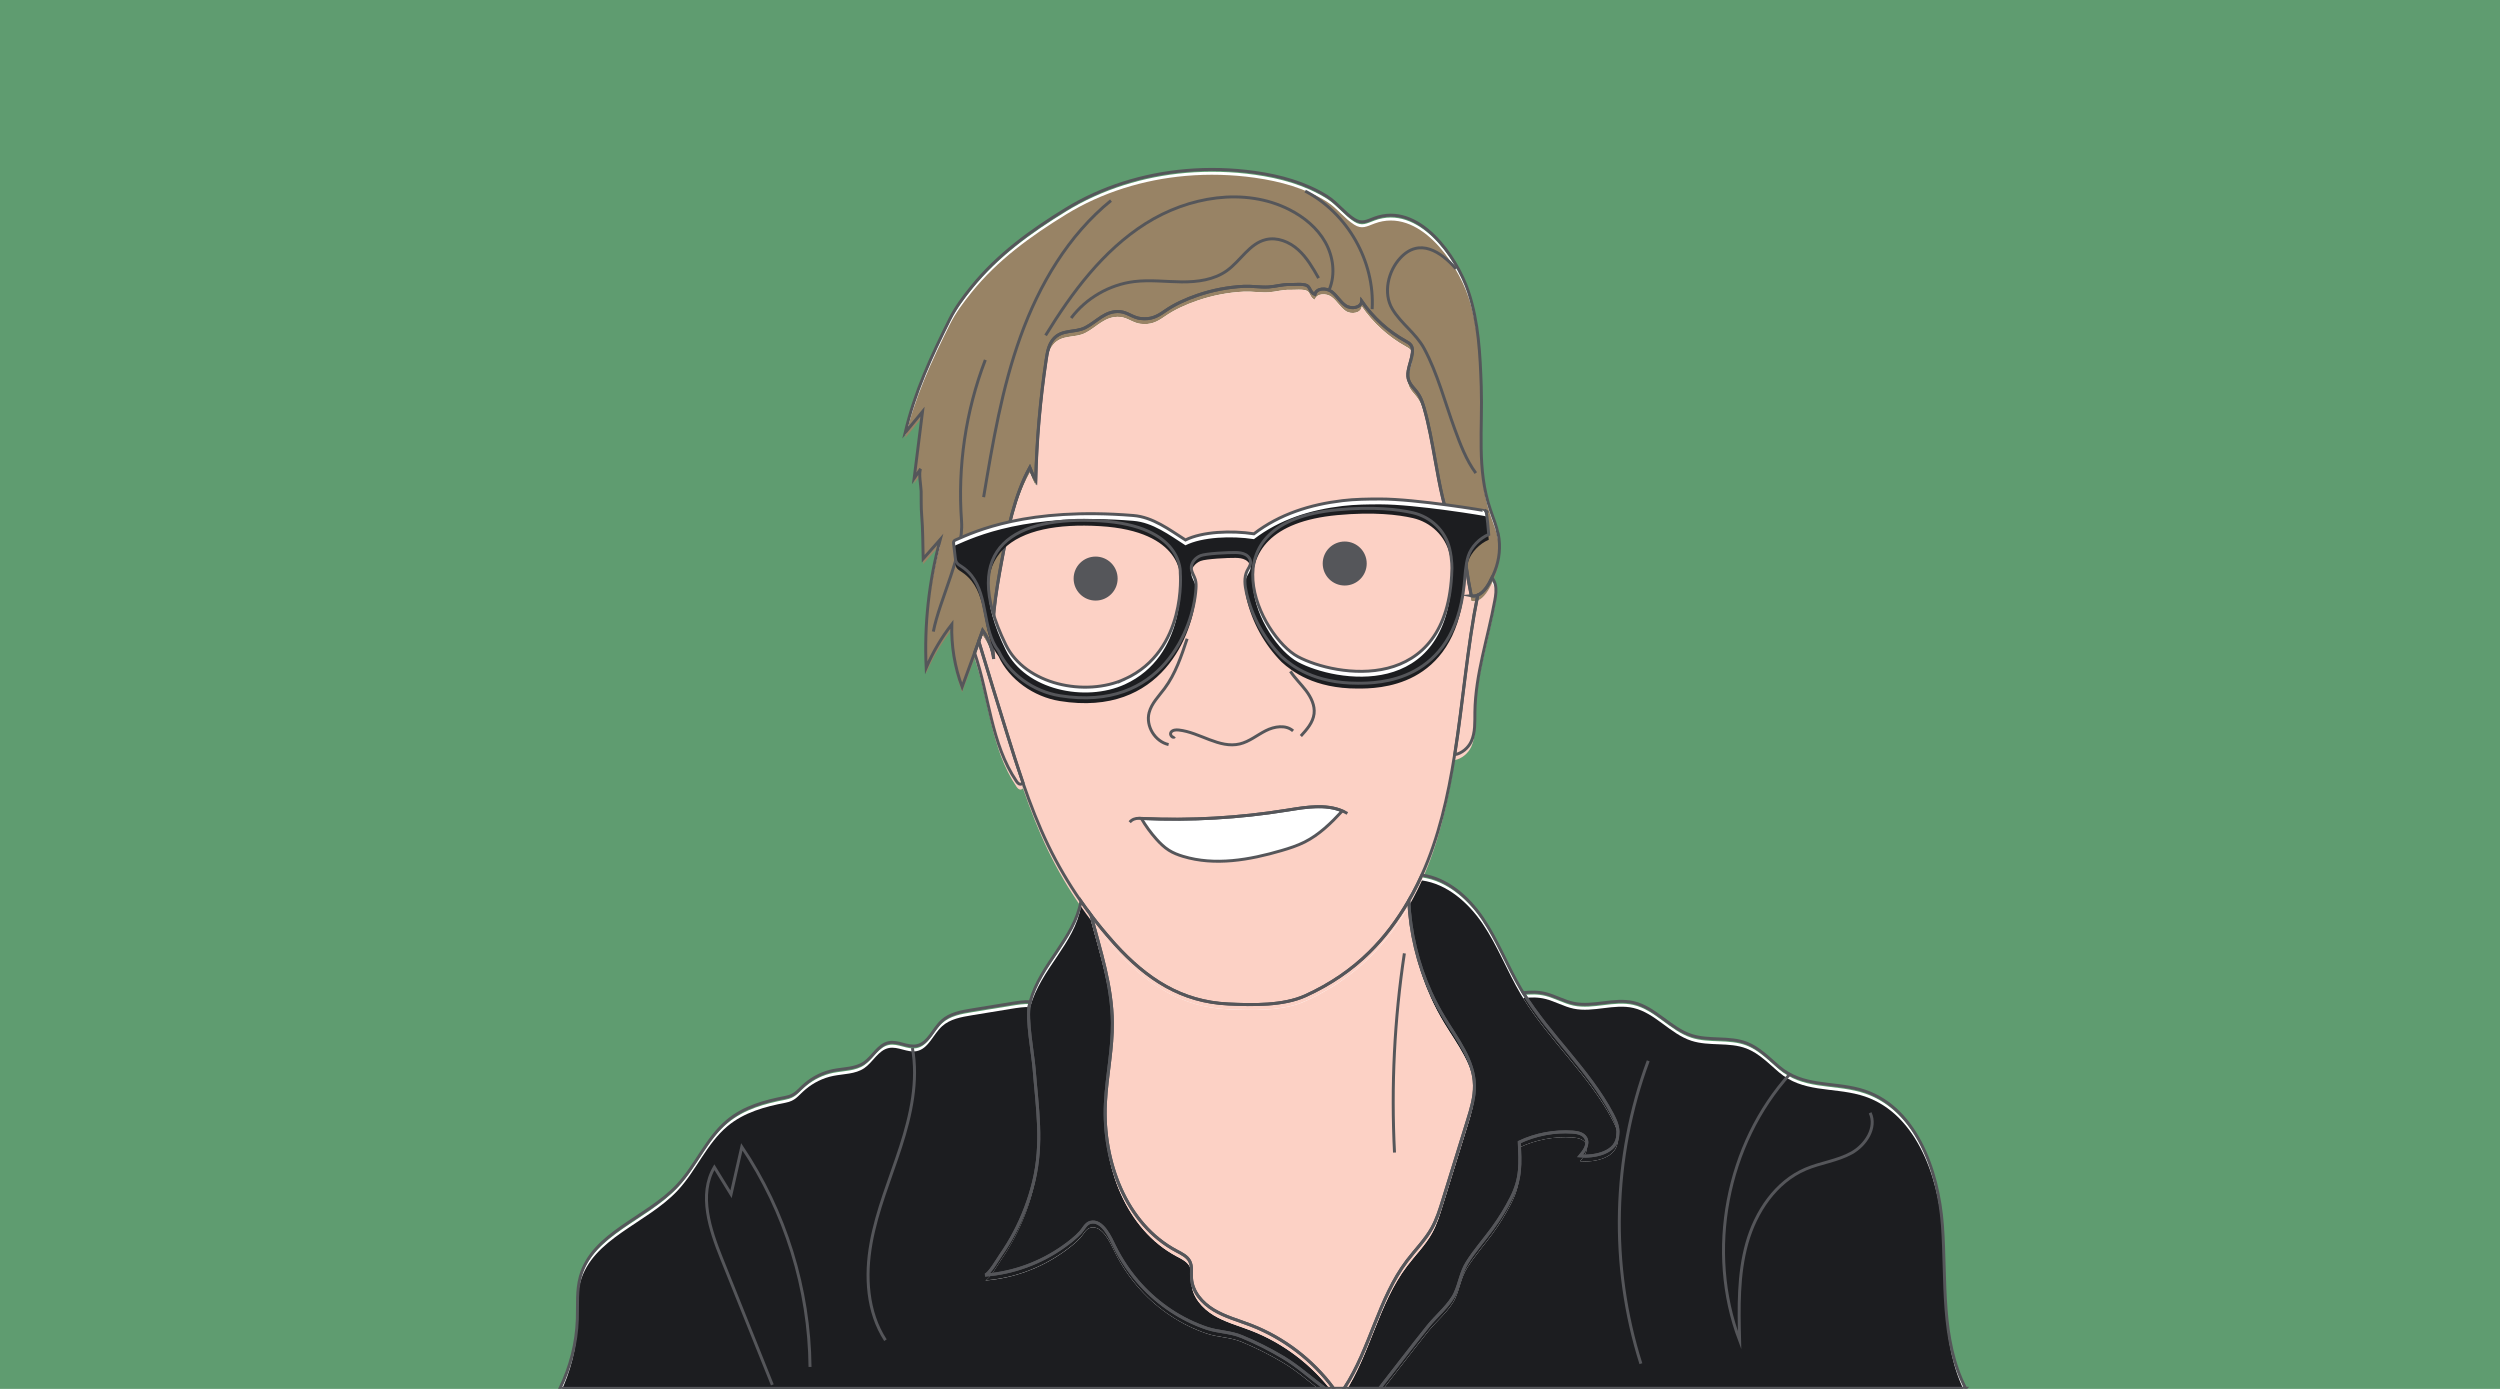 <?xml version="1.0" encoding="UTF-8"?>
<svg id="Layer_1" data-name="Layer 1" xmlns="http://www.w3.org/2000/svg" viewBox="0 0 841.89 467.72">
  <defs>
    <style>
      .cls-1 {
        fill: #55565a;
      }

      .cls-1, .cls-2 {
        stroke: #55565a;
        stroke-miterlimit: 10;
      }

      .cls-3 {
        fill: #988365;
      }

      .cls-4 {
        fill: #fff;
      }

      .cls-5 {
        fill: #1c1d20;
      }

      .cls-6 {
        fill: #5f9c70;
      }

      .cls-7 {
        fill: #fcd1c5;
      }

      .cls-2 {
        fill: none;
      }
    </style>
  </defs>
  <rect class="cls-6" width="841.89" height="468.32"/>
  <g>
    <path class="cls-4" d="M497.67,201.2c-3.5,17.35-4.93,35.83-7.76,53.75,2.33-.42,4.51-2.24,5.52-4.41,1.42-3.06,1.21-6.56,1.25-9.91.17-12.73,4.42-25.05,6.7-37.59.33-1.79.61-3.64.17-5.41-.2-.82-.61-1.62-1.16-2.28-1.07,2.31-2.64,4.95-4.72,5.84Z"/>
    <path class="cls-4" d="M329.62,216.68c-.48,1.31-.95,2.62-1.43,3.94,4.94,14.45,5.53,30.66,14.1,43.28.34.49.79,1.03,1.38,1,.33-.02.61-.21.86-.44-1.93-5.59-3.71-11.24-5.47-16.88-3.2-10.28-6.34-20.58-9.45-30.89Z"/>
    <path class="cls-4" d="M504.51,180.71c-.56-2.81-1.67-5.48-2.6-8.2-4.69-13.73-2.6-27.41-3.09-41.56-.37-10.76-.89-21.68-4.31-31.89-4.01-11.97-16.77-30.32-31.65-24.78-2.63.98-4.21,2.03-6.81.39-3.31-2.09-5.79-5.59-9.21-7.74-7.28-4.56-15.75-6.86-24.19-8.06-7.74-1.1-15.6-1.31-23.38-.63-14.18,1.24-28.18,5.54-40.33,13.01-11.8,7.25-22.91,15.27-31.7,26.14-2.76,3.41-5.42,6.95-7.38,10.88-6.21,12.47-11.82,24.54-15.04,38.24,1.95-2.37,3.9-4.74,5.84-7.1-.94,7.5-1.88,14.99-2.82,22.49l2.22-3.26c-.81,1.19.12,6.08.14,7.59.05,2.69-.05,5.43.18,8.11.41,4.84.36,9.74.5,14.65,1.92-2.17,3.84-4.35,5.75-6.52-3.82,14.05-5.42,28.69-4.74,43.23,2.23-5.23,5.14-10.17,8.63-14.66-.21,7.17.98,14.37,3.48,21.09l4.19-11.51c.48-1.31.95-2.62,1.43-3.94.4-1.11.81-2.22,1.21-3.33l.11-.3c2.01,2.85,3.3,6.21,3.72,9.67-1.25-10.49.73-22.4,2.64-32.7,1.93-10.39,4.38-22.48,9.52-31.8.58,1.48,1.14,2.89,1.99,4.31.33-13.61,1.51-27.19,3.53-40.66.36-2.42.81-4.97,2.39-6.84,2.92-3.45,7.17-2.08,10.72-3.86,3.96-1.99,6.76-5.87,11.8-5.42,2.39.21,4.37,2.04,6.84,2.31,3.51.39,5.5-.6,8.15-2.45,3.35-2.34,7.13-4.03,10.99-5.36,5.05-1.74,10.34-2.77,15.68-3.03,2.76-.13,5.58.38,8.31.22,2.38-.14,4.64-.9,7.11-.82,1.39.05,4.68-.34,5.85.36,1.11.66,1.05,2.38,2.64,2.97.51-2.2,3.81-2.3,5.62-.95,1.81,1.35,2.9,3.51,4.78,4.76,1.88,1.24,5.23.7,5.36-1.55,3.81,5.55,8.91,10.19,14.8,13.46.67.37,1.38.75,1.81,1.38.51.74.54,1.7.45,2.59-.22,2.04-1.05,3.96-1.4,5.98-.48,2.79.38,4.2,2.09,6.15,1.74,1.99,2.45,3.58,3.26,6.39,1.66,5.83,2.7,11.81,3.77,17.77,1.47,8.21,2.95,16.53,6.2,24.26,1.36,3.25,3.4,6.06,3.93,9.55.35,2.32.7,4.63,1.1,6.94.27,1.58.56,3.16.89,4.75.8.17,1.55.07,2.24-.23,2.08-.89,3.65-3.53,4.72-5.84.37-.81.69-1.58.94-2.22,1.55-3.92,2.01-8.29,1.18-12.44Z"/>
    <path class="cls-4" d="M495.43,201.43c-.33-1.58-.62-3.17-.89-4.75-.4-2.31-.75-4.62-1.1-6.94-.53-3.49-2.56-6.31-3.93-9.55-3.25-7.73-4.72-16.05-6.2-24.26-1.07-5.96-2.11-11.94-3.77-17.77-.8-2.81-1.51-4.4-3.26-6.39-1.71-1.95-2.57-3.35-2.09-6.15.35-2.02,1.17-3.94,1.4-5.98.1-.89.06-1.85-.45-2.59-.43-.63-1.14-1.01-1.81-1.38-5.88-3.26-10.99-7.91-14.8-13.46-.12,2.25-3.47,2.79-5.36,1.55-1.88-1.24-2.97-3.41-4.78-4.76-1.81-1.35-5.1-1.25-5.62.95-1.58-.59-1.53-2.31-2.64-2.97-1.18-.7-4.46-.31-5.85-.36-2.47-.08-4.73.68-7.11.82-2.72.16-5.55-.35-8.31-.22-5.33.26-10.63,1.29-15.68,3.03-3.86,1.33-7.64,3.02-10.99,5.36-2.66,1.85-4.64,2.84-8.15,2.45-2.47-.27-4.45-2.1-6.84-2.31-5.04-.45-7.83,3.43-11.8,5.42-3.55,1.78-7.8.41-10.72,3.86-1.58,1.87-2.03,4.42-2.39,6.84-2.02,13.46-3.19,27.05-3.53,40.66-.85-1.42-1.41-2.83-1.99-4.31-5.14,9.31-7.58,21.41-9.52,31.8-1.92,10.3-3.89,22.21-2.64,32.7-.41-3.47-1.7-6.82-3.72-9.67l-.11.3c-.4,1.11-.81,2.22-1.21,3.33,3.11,10.31,6.25,20.61,9.45,30.89,1.75,5.65,3.54,11.29,5.47,16.88,2.47,7.16,5.2,14.22,8.5,21.04,3.16,6.54,6.85,12.81,10.99,18.78,1.08,1.56,2.2,3.1,3.34,4.62,2.28,3.03,4.69,5.96,7.21,8.79.33.37.65.76.99,1.13,10.61,11.66,22.33,19.36,38.08,20.08,8.28.38,18.51.64,26.05-2.81,8.4-3.84,15.45-8.68,21.48-14.62,5.07-4.99,9.42-10.75,13.24-17.36.5-.86.99-1.73,1.46-2.61,1.06-1.97,2.05-3.98,2.97-6.01,5.7-12.61,8.81-26.39,11.05-40.52,2.83-17.92,4.26-36.4,7.76-53.75-.69.29-1.44.4-2.24.23Z"/>
    <path class="cls-4" d="M446.14,468.32c-4.69-3.43-8.97-7.41-14.1-10.46-4.45-2.65-9.09-4.98-13.87-6.96-3.97-1.65-7.82-1.47-11.84-2.83-8.46-2.87-16.13-8-22.14-14.59-3.53-3.87-6.51-8.24-8.82-12.93-1.35-2.73-4.07-9.19-8.21-8.1-1.5.39-2.32,2.29-3.28,3.34-1.65,1.79-3.61,3.31-5.59,4.73-7.77,5.55-17.06,8.99-26.59,9.69,1.33-.1,4.49-5.55,5.27-6.67,1.73-2.48,3.3-5.07,4.7-7.74,2.81-5.35,4.97-11.05,6.41-16.92,3.21-13.07,1.2-25.02.17-38.16-.38-4.78-2.67-16.95-1.56-21.61.08-.33.17-.66.26-.99-2.17-.09-4.34.26-6.49.61-4.4.72-8.79,1.44-13.19,2.16-3.57.59-7.37,1.27-10.04,3.71-3.01,2.74-4.54,7.56-8.52,8.36-3.12.63-6.28-1.67-9.4-1.04-3.55.72-5.29,4.74-8.27,6.78-3,2.04-6.91,1.9-10.46,2.61-3.41.69-6.62,2.27-9.28,4.51-2.69,2.26-3.31,3.85-6.76,4.52-6.98,1.34-13.94,3.23-19.51,7.87-7.07,5.89-10.57,15.03-16.87,21.75-10.43,11.13-28.64,16.05-32.72,30.75-1.29,4.63-.86,9.54-1.02,14.35-.27,8.06-2.32,16.03-5.84,23.27h257.59Z"/>
    <path class="cls-4" d="M661.94,468.32c-8.5-16.44-6.48-36.24-7.81-54.8-1.37-19.02-9.38-40.75-27.77-45.79-9.62-2.63-19.27-.81-27.33-7.68-3.45-2.94-6.69-6.36-10.92-7.98-5.83-2.23-12.54-.66-18.48-2.58-7.17-2.31-12.21-9.36-19.55-11.06-6.57-1.52-13.51,1.6-20.11.24-3.29-.68-6.26-2.44-9.51-3.27-2.56-.65-5.05-.58-7.51-.3,8.89,14.44,22.14,25.98,30.05,40.99,1.09,2.08,2.11,4.36,1.81,6.69,0,6.39-8.22,7.7-12.71,7.27.67-.8,1.43-1.73,1.87-2.71.48-1.05.6-2.32.03-3.33-.83-1.48-2.76-1.86-4.45-1.98-6.13-.41-12.35.76-17.91,3.38.31,7.24.69,12.08-2.7,18.75-1.85,3.65-4,7.14-6.42,10.44-2.79,3.8-5.94,7.35-8.45,11.36-2.11,3.36-2.47,6.89-4.02,10.29-1.8,3.96-6.35,7.69-9.09,11.1-3.06,3.8-6.05,7.66-9.04,11.52-2.44,3.15-4.88,6.29-7.32,9.44h197.35Z"/>
    <path class="cls-4" d="M363.87,415.79c.96-1.05,1.79-2.94,3.28-3.34,4.15-1.09,6.87,5.36,8.21,8.1,2.32,4.69,5.3,9.06,8.82,12.93,6.01,6.6,13.68,11.72,22.14,14.59,4.02,1.36,7.87,1.18,11.84,2.83,4.78,1.98,9.42,4.31,13.87,6.96,5.13,3.05,9.41,7.02,14.1,10.46h2.96c-7.06-9.55-16.87-17.05-27.96-21.3-4.19-1.61-8.6-2.79-12.44-5.11-3.84-2.32-7.15-6.12-7.44-10.6-.13-1.95.3-4.04-.6-5.78-.87-1.68-2.72-2.55-4.39-3.44-17.16-9.1-24.95-30.29-24.02-49.7.23-4.86.91-9.69,1.48-14.52.5-4.2.91-8.4.88-12.63-.1-12.41-4.02-24.32-7.24-36.36-1.14-1.52-2.26-3.05-3.34-4.62-2.18,12.58-13.61,21.14-17.09,33.84-.09.33-.18.66-.26.99-1.11,4.67,1.19,16.83,1.56,21.61,1.04,13.15,3.05,25.09-.17,38.16-1.44,5.87-3.6,11.57-6.41,16.92-1.41,2.67-2.98,5.26-4.7,7.74-.78,1.11-3.93,6.57-5.27,6.67,9.53-.7,18.83-4.13,26.59-9.69,1.98-1.41,3.94-2.94,5.59-4.73Z"/>
    <path class="cls-4" d="M464.59,468.32c2.44-3.15,4.88-6.29,7.32-9.44,2.99-3.86,5.98-7.72,9.04-11.52,2.74-3.41,7.29-7.13,9.09-11.1,1.55-3.4,1.91-6.93,4.02-10.29,2.51-4,5.66-7.56,8.45-11.36,2.42-3.3,4.57-6.79,6.42-10.44,3.39-6.67,3.01-11.5,2.7-18.75,5.56-2.62,11.78-3.79,17.91-3.38,1.69.11,3.61.5,4.45,1.98.57,1,.44,2.28-.03,3.33-.44.98-1.21,1.9-1.87,2.71,4.49.43,12.71-.88,12.71-7.27.29-2.33-.72-4.61-1.81-6.69-7.91-15.01-21.16-26.56-30.05-40.99-.26-.42-.53-.84-.79-1.27-4.6-7.79-7.82-16.36-12.91-23.84-4.84-7.1-11.95-13.34-20.39-14.52-.92,2.04-1.91,4.04-2.97,6.01-.48.89-.97,1.75-1.46,2.61.47,10.63,2.99,21.16,7.38,30.85,1.34,2.94,2.85,5.81,4.52,8.57,4.37,7.21,10.05,14.34,10.21,22.77.08,3.98-1.11,7.85-2.29,11.65-2.8,9.01-5.59,18.02-8.39,27.03-1,3.21-2,6.44-3.64,9.37-2.26,4.05-5.61,7.35-8.4,11.04-9.64,12.73-12.36,29.59-21.1,42.86-.02.02-.03.05-.05.07h11.93Z"/>
    <path class="cls-4" d="M373.73,357.87c-.57,4.83-1.25,9.66-1.48,14.52-.93,19.4,6.85,40.6,24.02,49.7,1.67.88,3.52,1.76,4.39,3.44.9,1.74.47,3.83.6,5.78.29,4.48,3.6,8.28,7.44,10.6,3.84,2.32,8.25,3.5,12.44,5.11,11.09,4.26,20.9,11.76,27.96,21.3h3.56s.03-.05.05-.07c8.74-13.27,11.47-30.13,21.1-42.86,2.8-3.69,6.15-7,8.4-11.04,1.63-2.93,2.64-6.16,3.64-9.37,2.8-9.01,5.59-18.02,8.39-27.03,1.18-3.8,2.37-7.68,2.29-11.65-.16-8.43-5.84-15.56-10.21-22.77-1.68-2.77-3.19-5.63-4.52-8.57-4.4-9.69-6.91-20.22-7.38-30.85-3.82,6.61-8.17,12.37-13.24,17.36-6.03,5.94-13.08,10.78-21.48,14.62-7.54,3.44-17.77,3.18-26.05,2.81-15.75-.72-27.47-8.43-38.08-20.08-.34-.37-.66-.76-.99-1.13-2.52-2.83-4.93-5.77-7.21-8.79,3.23,12.04,7.14,23.95,7.24,36.36.03,4.23-.38,8.43-.88,12.63Z"/>
  </g>
  <g>
    <path class="cls-7" d="M497.67,202.2c-3.5,17.35-4.93,35.83-7.76,53.75,2.33-.42,4.51-2.24,5.52-4.41,1.42-3.06,1.21-6.56,1.25-9.91.17-12.73,4.42-25.05,6.7-37.59.33-1.79.61-3.64.17-5.41-.2-.82-.61-1.62-1.16-2.28-1.07,2.31-2.64,4.95-4.72,5.84Z"/>
    <path class="cls-7" d="M329.62,217.68c-.48,1.31-.95,2.62-1.43,3.94,4.94,14.45,5.53,30.66,14.1,43.28.34.49.79,1.03,1.38,1,.33-.02.61-.21.86-.44-1.93-5.59-3.71-11.24-5.47-16.88-3.2-10.28-6.34-20.58-9.45-30.89Z"/>
    <path class="cls-3" d="M504.51,181.71c-.56-2.81-1.67-5.48-2.6-8.2-4.69-13.73-2.6-27.41-3.09-41.56-.37-10.76-.89-21.68-4.31-31.89-4.01-11.97-16.77-30.32-31.65-24.78-2.63.98-4.21,2.03-6.81.39-3.31-2.09-5.79-5.59-9.21-7.74-7.28-4.56-15.75-6.86-24.19-8.06-7.74-1.1-15.6-1.31-23.38-.63-14.18,1.24-28.18,5.54-40.33,13.01-11.8,7.25-22.91,15.27-31.7,26.14-2.76,3.41-5.42,6.95-7.38,10.88-6.21,12.47-11.82,24.54-15.04,38.24,1.95-2.37,3.9-4.74,5.84-7.1-.94,7.5-1.88,14.99-2.82,22.49l2.22-3.26c-.81,1.19.12,6.08.14,7.59.05,2.69-.05,5.43.18,8.11.41,4.84.36,9.74.5,14.65,1.92-2.17,3.84-4.35,5.75-6.52-3.82,14.05-5.42,28.69-4.74,43.23,2.23-5.23,5.14-10.17,8.63-14.66-.21,7.17.98,14.37,3.48,21.09l4.19-11.51c.48-1.31.95-2.62,1.43-3.94.4-1.11.81-2.22,1.21-3.33l.11-.3c2.01,2.85,3.3,6.21,3.72,9.67-1.25-10.49.73-22.4,2.64-32.7,1.93-10.39,4.38-22.48,9.52-31.8.58,1.48,1.14,2.89,1.99,4.31.33-13.61,1.51-27.19,3.53-40.66.36-2.42.81-4.97,2.39-6.84,2.92-3.45,7.17-2.08,10.72-3.86,3.96-1.99,6.76-5.87,11.8-5.42,2.39.21,4.37,2.04,6.84,2.31,3.51.39,5.5-.6,8.15-2.45,3.35-2.34,7.13-4.03,10.99-5.36,5.05-1.74,10.34-2.77,15.68-3.03,2.76-.13,5.58.38,8.31.22,2.38-.14,4.64-.9,7.11-.82,1.39.05,4.68-.34,5.85.36,1.11.66,1.05,2.38,2.64,2.97.51-2.2,3.81-2.3,5.62-.95,1.81,1.35,2.9,3.51,4.78,4.76,1.88,1.24,5.23.7,5.36-1.55,3.81,5.55,8.91,10.19,14.8,13.46.67.37,1.38.75,1.81,1.38.51.74.54,1.7.45,2.59-.22,2.04-1.05,3.96-1.4,5.98-.48,2.79.38,4.2,2.09,6.15,1.74,1.99,2.45,3.58,3.26,6.39,1.66,5.83,2.7,11.81,3.77,17.77,1.47,8.21,2.95,16.53,6.2,24.26,1.36,3.25,3.4,6.06,3.93,9.55.35,2.32.7,4.63,1.1,6.94.27,1.58.56,3.16.89,4.75.8.17,1.55.07,2.24-.23,2.08-.89,3.65-3.53,4.72-5.84.37-.81.69-1.58.94-2.22,1.55-3.92,2.01-8.29,1.18-12.44Z"/>
    <path class="cls-7" d="M495.43,202.43c-.33-1.58-.62-3.17-.89-4.75-.4-2.31-.75-4.62-1.1-6.94-.53-3.49-2.56-6.31-3.93-9.55-3.25-7.73-4.72-16.05-6.2-24.26-1.07-5.96-2.11-11.94-3.77-17.77-.8-2.81-1.51-4.4-3.26-6.39-1.71-1.95-2.57-3.35-2.09-6.15.35-2.02,1.17-3.94,1.4-5.98.1-.89.06-1.85-.45-2.59-.43-.63-1.14-1.01-1.81-1.38-5.88-3.26-10.99-7.91-14.8-13.46-.12,2.25-3.47,2.79-5.36,1.55-1.88-1.24-2.97-3.41-4.78-4.76-1.81-1.35-5.1-1.25-5.62.95-1.58-.59-1.53-2.31-2.64-2.97-1.18-.7-4.46-.31-5.85-.36-2.47-.08-4.73.68-7.11.82-2.72.16-5.55-.35-8.31-.22-5.33.26-10.63,1.29-15.68,3.03-3.86,1.33-7.64,3.02-10.99,5.36-2.66,1.85-4.64,2.84-8.15,2.45-2.47-.27-4.45-2.1-6.84-2.31-5.04-.45-7.83,3.43-11.8,5.42-3.55,1.78-7.8.41-10.72,3.86-1.58,1.87-2.03,4.42-2.39,6.84-2.02,13.46-3.19,27.05-3.53,40.66-.85-1.42-1.41-2.83-1.99-4.31-5.14,9.31-7.58,21.41-9.52,31.8-1.92,10.3-3.89,22.21-2.64,32.7-.41-3.47-1.7-6.82-3.72-9.67l-.11.3c-.4,1.11-.81,2.22-1.21,3.33,3.11,10.31,6.25,20.61,9.45,30.89,1.75,5.65,3.54,11.29,5.47,16.88,2.47,7.16,5.2,14.22,8.5,21.04,3.16,6.54,6.85,12.81,10.99,18.78,1.08,1.56,2.2,3.1,3.34,4.62,2.28,3.03,4.69,5.96,7.21,8.79.33.37.65.76.99,1.13,10.61,11.66,22.33,19.36,38.08,20.08,8.28.38,18.51.64,26.05-2.81,8.4-3.84,15.45-8.68,21.48-14.62,5.07-4.99,9.42-10.75,13.24-17.36.5-.86.99-1.73,1.46-2.61,1.06-1.97,2.05-3.98,2.97-6.01,5.7-12.61,8.81-26.39,11.05-40.52,2.83-17.92,4.26-36.4,7.76-53.75-.69.29-1.44.4-2.24.23Z"/>
    <path class="cls-5" d="M446.14,469.33c-4.69-3.43-8.97-7.41-14.1-10.46-4.45-2.65-9.09-4.98-13.87-6.96-3.97-1.65-7.82-1.47-11.84-2.83-8.46-2.87-16.13-8-22.14-14.59-3.53-3.87-6.51-8.24-8.82-12.93-1.35-2.73-4.07-9.19-8.21-8.1-1.5.39-2.32,2.29-3.28,3.34-1.65,1.79-3.61,3.31-5.59,4.73-7.77,5.55-17.06,8.99-26.59,9.69,1.33-.1,4.49-5.55,5.27-6.67,1.73-2.48,3.3-5.07,4.7-7.74,2.81-5.35,4.97-11.05,6.41-16.92,3.21-13.07,1.2-25.02.17-38.16-.38-4.78-2.67-16.95-1.56-21.61.08-.33.17-.66.26-.99-2.17-.09-4.34.26-6.49.61-4.4.72-8.79,1.44-13.19,2.16-3.57.59-7.37,1.27-10.04,3.71-3.01,2.74-4.54,7.56-8.52,8.36-3.12.63-6.28-1.67-9.4-1.04-3.55.72-5.29,4.74-8.27,6.78-3,2.04-6.91,1.9-10.46,2.61-3.41.69-6.62,2.27-9.28,4.51-2.69,2.26-3.31,3.85-6.76,4.52-6.98,1.34-13.94,3.23-19.51,7.87-7.07,5.89-10.57,15.03-16.87,21.75-10.43,11.13-28.64,16.05-32.72,30.75-1.29,4.63-.86,9.54-1.02,14.35-.27,8.06-2.32,16.03-5.84,23.27h257.59Z"/>
    <path class="cls-5" d="M661.94,469.33c-8.5-16.44-6.48-36.24-7.81-54.8-1.37-19.02-9.38-40.75-27.77-45.79-9.62-2.63-19.27-.81-27.33-7.68-3.45-2.94-6.69-6.36-10.92-7.98-5.83-2.23-12.54-.66-18.48-2.58-7.17-2.31-12.21-9.36-19.55-11.06-6.57-1.52-13.51,1.6-20.11.24-3.29-.68-6.26-2.44-9.51-3.27-2.56-.65-5.05-.58-7.51-.3,8.89,14.44,22.14,25.98,30.05,40.99,1.09,2.08,2.11,4.36,1.81,6.69,0,6.39-8.22,7.7-12.71,7.27.67-.8,1.43-1.73,1.87-2.71.48-1.05.6-2.32.03-3.33-.83-1.48-2.76-1.86-4.45-1.98-6.13-.41-12.35.76-17.91,3.38.31,7.24.69,12.08-2.7,18.75-1.85,3.65-4,7.14-6.42,10.44-2.79,3.8-5.94,7.35-8.45,11.36-2.11,3.36-2.47,6.89-4.02,10.29-1.8,3.96-6.35,7.69-9.09,11.1-3.06,3.8-6.05,7.66-9.04,11.52-2.44,3.15-4.88,6.29-7.32,9.44h197.35Z"/>
    <path class="cls-5" d="M363.87,416.79c.96-1.05,1.79-2.94,3.28-3.34,4.15-1.09,6.87,5.36,8.21,8.1,2.32,4.69,5.3,9.06,8.82,12.93,6.01,6.6,13.68,11.72,22.14,14.59,4.02,1.36,7.87,1.18,11.84,2.83,4.78,1.98,9.42,4.31,13.87,6.96,5.13,3.05,9.41,7.02,14.1,10.46h2.96c-7.06-9.55-16.87-17.05-27.96-21.3-4.19-1.61-8.6-2.79-12.44-5.11-3.84-2.32-7.15-6.12-7.44-10.6-.13-1.95.3-4.04-.6-5.78-.87-1.68-2.72-2.55-4.39-3.44-17.16-9.1-24.95-30.29-24.02-49.7.23-4.86.91-9.69,1.48-14.52.5-4.2.91-8.4.88-12.63-.1-12.41-4.02-24.32-7.24-36.36-1.14-1.52-2.26-3.05-3.34-4.62-2.18,12.58-13.61,21.14-17.09,33.84-.09.33-.18.66-.26.99-1.11,4.67,1.19,16.83,1.56,21.61,1.04,13.15,3.05,25.09-.17,38.16-1.44,5.87-3.6,11.57-6.41,16.92-1.41,2.67-2.98,5.26-4.7,7.74-.78,1.11-3.93,6.57-5.27,6.67,9.53-.7,18.83-4.13,26.59-9.69,1.98-1.41,3.94-2.94,5.59-4.73Z"/>
    <path class="cls-5" d="M464.59,469.33c2.44-3.15,4.88-6.29,7.32-9.44,2.99-3.86,5.98-7.72,9.04-11.52,2.74-3.41,7.29-7.13,9.09-11.1,1.55-3.4,1.91-6.93,4.02-10.29,2.51-4,5.66-7.56,8.45-11.36,2.42-3.3,4.57-6.79,6.42-10.44,3.39-6.67,3.01-11.5,2.7-18.75,5.56-2.62,11.78-3.79,17.91-3.38,1.69.11,3.61.5,4.45,1.98.57,1,.44,2.28-.03,3.33-.44.98-1.21,1.9-1.87,2.71,4.49.43,12.71-.88,12.71-7.27.29-2.33-.72-4.61-1.81-6.69-7.91-15.01-21.16-26.56-30.05-40.99-.26-.42-.53-.84-.79-1.27-4.6-7.79-7.82-16.36-12.91-23.84-4.84-7.1-11.95-13.34-20.39-14.52-.92,2.04-1.91,4.04-2.97,6.01-.48.89-.97,1.75-1.46,2.61.47,10.63,2.99,21.16,7.38,30.85,1.34,2.94,2.85,5.81,4.52,8.57,4.37,7.21,10.05,14.34,10.21,22.77.08,3.98-1.11,7.85-2.29,11.65-2.8,9.01-5.59,18.02-8.39,27.03-1,3.21-2,6.44-3.64,9.37-2.26,4.05-5.61,7.35-8.4,11.04-9.64,12.73-12.36,29.59-21.1,42.86-.02.02-.03.05-.05.07h11.93Z"/>
    <path class="cls-7" d="M373.73,358.87c-.57,4.83-1.25,9.66-1.48,14.52-.93,19.4,6.85,40.6,24.02,49.7,1.67.88,3.52,1.76,4.39,3.44.9,1.74.47,3.83.6,5.78.29,4.48,3.6,8.28,7.44,10.6,3.84,2.32,8.25,3.5,12.44,5.11,11.09,4.26,20.9,11.76,27.96,21.3h3.56s.03-.05.05-.07c8.74-13.27,11.47-30.13,21.1-42.86,2.8-3.69,6.15-7,8.4-11.04,1.63-2.93,2.64-6.16,3.64-9.37,2.8-9.01,5.59-18.02,8.39-27.03,1.18-3.8,2.37-7.68,2.29-11.65-.16-8.43-5.84-15.56-10.21-22.77-1.68-2.77-3.19-5.63-4.52-8.57-4.4-9.69-6.91-20.22-7.38-30.85-3.82,6.61-8.17,12.37-13.24,17.36-6.03,5.94-13.08,10.78-21.48,14.62-7.54,3.44-17.77,3.18-26.05,2.81-15.75-.72-27.47-8.43-38.08-20.08-.34-.37-.66-.76-.99-1.13-2.52-2.83-4.93-5.77-7.21-8.79,3.23,12.04,7.14,23.95,7.24,36.36.03,4.23-.38,8.43-.88,12.63Z"/>
  </g>
  <path class="cls-2" d="M435.45,246.14c-2.44-2.17-6.3-1.54-9.22-.06s-5.52,3.67-8.7,4.44c-6.92,1.67-13.48-3.9-20.56-4.68-.96-.11-2.11-.03-2.64.78s.61,2.17,1.29,1.48"/>
  <path class="cls-2" d="M393.53,250.74c-4.58-1.02-7.75-6.22-6.56-10.76.82-3.13,3.25-5.51,5.18-8.1,3.69-4.95,5.68-10.92,7.62-16.78"/>
  <path class="cls-2" d="M438.07,247.86c2-2.17,4.09-4.55,4.45-7.48.34-2.79-.99-5.52-2.67-7.76-1.69-2.24-3.76-4.19-5.29-6.54"/>
  <path class="cls-4" d="M433.31,272.85c-16.17,2.62-32.61,3.53-48.97,2.76,1.46,2.48,3.16,4.82,5.08,6.97,1.25,1.4,2.61,2.73,4.2,3.74,1.46.93,3.09,1.56,4.75,2.06,10.77,3.27,22.43,1.21,33.23-1.96,2.64-.77,5.27-1.62,7.73-2.85,4.93-2.48,8.93-6.4,12.7-10.48-5.7-2.41-12.48-1.25-18.72-.24Z"/>
  <g>
    <path class="cls-2" d="M497.67,200.4c-3.5,17.35-4.93,35.83-7.76,53.75,2.33-.42,4.51-2.24,5.52-4.41,1.42-3.06,1.21-6.56,1.25-9.91.17-12.73,4.42-25.05,6.7-37.59.33-1.79.61-3.64.17-5.41-.2-.82-.61-1.62-1.16-2.28-1.07,2.31-2.64,4.95-4.72,5.84Z"/>
    <path class="cls-2" d="M329.62,215.87c-.48,1.31-.95,2.62-1.43,3.94,4.94,14.45,5.53,30.66,14.1,43.28.34.49.79,1.03,1.38,1,.33-.02.61-.21.86-.44-1.93-5.59-3.71-11.24-5.47-16.88-3.2-10.28-6.34-20.58-9.45-30.89Z"/>
    <path class="cls-2" d="M504.51,179.91c-.56-2.81-1.67-5.48-2.6-8.2-4.69-13.73-2.6-27.41-3.09-41.56-.37-10.76-.89-21.68-4.31-31.89-4.01-11.97-16.77-30.32-31.65-24.78-2.63.98-4.21,2.03-6.81.39-3.31-2.09-5.79-5.59-9.21-7.74-7.28-4.56-15.75-6.86-24.19-8.06-7.74-1.1-15.6-1.31-23.38-.63-14.18,1.24-28.18,5.54-40.33,13.01-11.8,7.25-22.91,15.27-31.7,26.14-2.76,3.41-5.42,6.95-7.38,10.88-6.21,12.47-11.82,24.54-15.04,38.24,1.95-2.37,3.9-4.74,5.84-7.1-.94,7.5-1.88,14.99-2.82,22.49l2.22-3.26c-.81,1.19.12,6.08.14,7.59.05,2.69-.05,5.43.18,8.11.41,4.84.36,9.74.5,14.65,1.92-2.17,3.84-4.35,5.75-6.52-3.82,14.05-5.42,28.69-4.74,43.23,2.23-5.23,5.14-10.17,8.63-14.66-.21,7.17.98,14.37,3.48,21.09l4.19-11.51c.48-1.31.95-2.62,1.43-3.94.4-1.11.81-2.22,1.21-3.33l.11-.3c2.01,2.85,3.3,6.21,3.72,9.67-1.25-10.49.73-22.4,2.64-32.7,1.93-10.39,4.38-22.48,9.52-31.8.58,1.48,1.14,2.89,1.99,4.31.33-13.61,1.51-27.19,3.53-40.66.36-2.42.81-4.97,2.39-6.84,2.92-3.45,7.17-2.08,10.72-3.86,3.96-1.99,6.76-5.87,11.8-5.42,2.39.21,4.37,2.04,6.84,2.31,3.51.39,5.5-.6,8.15-2.45,3.35-2.34,7.13-4.03,10.99-5.36,5.05-1.74,10.34-2.77,15.68-3.03,2.76-.13,5.58.38,8.31.22,2.38-.14,4.64-.9,7.11-.82,1.39.05,4.68-.34,5.85.36,1.11.66,1.05,2.38,2.64,2.97.51-2.2,3.81-2.3,5.62-.95,1.81,1.35,2.9,3.51,4.78,4.76,1.88,1.24,5.23.7,5.36-1.55,3.81,5.55,8.91,10.19,14.8,13.46.67.37,1.38.75,1.81,1.38.51.74.54,1.7.45,2.59-.22,2.04-1.05,3.96-1.4,5.98-.48,2.79.38,4.2,2.09,6.15,1.74,1.99,2.45,3.58,3.26,6.39,1.66,5.83,2.7,11.81,3.77,17.77,1.47,8.21,2.95,16.53,6.2,24.26,1.36,3.25,3.4,6.06,3.93,9.55.35,2.32.7,4.63,1.1,6.94.27,1.58.56,3.16.89,4.75.8.17,1.55.07,2.24-.23,2.08-.89,3.65-3.53,4.72-5.84.37-.81.69-1.58.94-2.22,1.55-3.92,2.01-8.29,1.18-12.44Z"/>
    <path class="cls-2" d="M495.43,200.63c-.33-1.58-.62-3.17-.89-4.75-.4-2.31-.75-4.62-1.1-6.94-.53-3.49-2.56-6.31-3.93-9.55-3.25-7.73-4.72-16.05-6.2-24.26-1.07-5.96-2.11-11.94-3.77-17.77-.8-2.81-1.51-4.4-3.26-6.39-1.71-1.95-2.57-3.35-2.09-6.15.35-2.02,1.17-3.94,1.4-5.98.1-.89.06-1.85-.45-2.59-.43-.63-1.14-1.01-1.81-1.38-5.88-3.26-10.99-7.91-14.8-13.46-.12,2.25-3.47,2.79-5.36,1.55-1.88-1.24-2.97-3.41-4.78-4.76-1.81-1.35-5.1-1.25-5.62.95-1.58-.59-1.53-2.31-2.64-2.97-1.18-.7-4.46-.31-5.85-.36-2.47-.08-4.73.68-7.11.82-2.72.16-5.55-.35-8.31-.22-5.33.26-10.63,1.29-15.68,3.03-3.86,1.33-7.64,3.02-10.99,5.36-2.66,1.85-4.64,2.84-8.15,2.45-2.47-.27-4.45-2.1-6.84-2.31-5.04-.45-7.83,3.43-11.8,5.42-3.55,1.78-7.8.41-10.72,3.86-1.58,1.87-2.03,4.42-2.39,6.84-2.02,13.46-3.19,27.05-3.53,40.66-.85-1.42-1.41-2.83-1.99-4.31-5.14,9.31-7.58,21.41-9.52,31.8-1.92,10.3-3.89,22.21-2.64,32.7-.41-3.47-1.7-6.82-3.72-9.67l-.11.3c-.4,1.11-.81,2.22-1.21,3.33,3.11,10.31,6.25,20.61,9.45,30.89,1.75,5.65,3.54,11.29,5.47,16.88,2.47,7.16,5.2,14.22,8.5,21.04,3.16,6.54,6.85,12.81,10.99,18.78,1.08,1.56,2.2,3.1,3.34,4.62,2.28,3.03,4.69,5.96,7.21,8.79.33.37.65.76.99,1.13,10.61,11.66,22.33,19.36,38.08,20.08,8.28.38,18.51.64,26.05-2.81,8.4-3.84,15.45-8.68,21.48-14.62,5.07-4.99,9.42-10.75,13.24-17.36.5-.86.99-1.73,1.46-2.61,1.06-1.97,2.05-3.98,2.97-6.01,5.7-12.61,8.81-26.39,11.05-40.52,2.83-17.92,4.26-36.4,7.76-53.75-.69.29-1.44.4-2.24.23Z"/>
    <path class="cls-2" d="M446.14,467.52c-4.69-3.43-8.97-7.41-14.1-10.46-4.45-2.65-9.09-4.98-13.87-6.96-3.97-1.65-7.82-1.47-11.84-2.83-8.46-2.87-16.13-8-22.14-14.59-3.53-3.87-6.51-8.24-8.82-12.93-1.35-2.73-4.07-9.19-8.21-8.1-1.5.39-2.32,2.29-3.28,3.34-1.65,1.79-3.61,3.31-5.59,4.73-7.77,5.55-17.06,8.99-26.59,9.69,1.33-.1,4.49-5.55,5.27-6.67,1.73-2.48,3.3-5.07,4.7-7.74,2.81-5.35,4.97-11.05,6.41-16.92,3.21-13.07,1.2-25.02.17-38.16-.38-4.78-2.67-16.95-1.56-21.61.08-.33.17-.66.26-.99-2.17-.09-4.34.26-6.49.61-4.4.72-8.79,1.44-13.19,2.16-3.57.59-7.37,1.27-10.04,3.71-3.01,2.74-4.54,7.56-8.52,8.36-3.12.63-6.28-1.67-9.4-1.04-3.55.72-5.29,4.74-8.27,6.78-3,2.04-6.91,1.9-10.46,2.61-3.41.69-6.62,2.27-9.28,4.51-2.69,2.26-3.31,3.85-6.76,4.52-6.98,1.34-13.94,3.23-19.51,7.87-7.07,5.89-10.57,15.03-16.87,21.75-10.43,11.13-28.64,16.05-32.72,30.75-1.29,4.63-.86,9.54-1.02,14.35-.27,8.06-2.32,16.03-5.84,23.27h257.59Z"/>
    <path class="cls-2" d="M661.94,467.52c-8.5-16.44-6.48-36.24-7.81-54.8-1.37-19.02-9.38-40.75-27.77-45.79-9.62-2.63-19.27-.81-27.33-7.68-3.45-2.94-6.69-6.36-10.92-7.98-5.83-2.23-12.54-.66-18.48-2.58-7.17-2.31-12.21-9.36-19.55-11.06-6.57-1.52-13.51,1.6-20.11.24-3.29-.68-6.26-2.44-9.51-3.27-2.56-.65-5.05-.58-7.51-.3,8.89,14.44,22.14,25.98,30.05,40.99,1.09,2.08,2.11,4.36,1.81,6.69,0,6.39-8.22,7.7-12.71,7.27.67-.8,1.43-1.73,1.87-2.71.48-1.05.6-2.32.03-3.33-.83-1.48-2.76-1.86-4.45-1.98-6.13-.41-12.35.76-17.91,3.38.31,7.24.69,12.08-2.7,18.75-1.85,3.65-4,7.14-6.42,10.44-2.79,3.8-5.94,7.35-8.45,11.36-2.11,3.36-2.47,6.89-4.02,10.29-1.8,3.96-6.35,7.69-9.09,11.1-3.06,3.8-6.05,7.66-9.04,11.52-2.44,3.15-4.88,6.29-7.32,9.44h197.35Z"/>
    <path class="cls-2" d="M363.87,414.99c.96-1.05,1.79-2.94,3.28-3.34,4.15-1.09,6.87,5.36,8.21,8.1,2.32,4.69,5.3,9.06,8.82,12.93,6.01,6.6,13.68,11.72,22.14,14.59,4.02,1.36,7.87,1.18,11.84,2.83,4.78,1.98,9.42,4.31,13.87,6.96,5.13,3.05,9.41,7.02,14.1,10.46h2.96c-7.06-9.55-16.87-17.05-27.96-21.3-4.19-1.61-8.6-2.79-12.44-5.11-3.84-2.32-7.15-6.12-7.44-10.6-.13-1.95.3-4.04-.6-5.78-.87-1.68-2.72-2.55-4.39-3.44-17.16-9.1-24.95-30.29-24.02-49.7.23-4.86.91-9.69,1.48-14.52.5-4.2.91-8.4.88-12.63-.1-12.41-4.02-24.32-7.24-36.36-1.14-1.52-2.26-3.05-3.34-4.62-2.18,12.58-13.61,21.14-17.09,33.84-.09.33-.18.66-.26.99-1.11,4.67,1.19,16.83,1.56,21.61,1.04,13.15,3.05,25.09-.17,38.16-1.44,5.87-3.6,11.57-6.41,16.92-1.41,2.67-2.98,5.26-4.7,7.74-.78,1.11-3.93,6.57-5.27,6.67,9.53-.7,18.83-4.13,26.59-9.69,1.98-1.41,3.94-2.94,5.59-4.73Z"/>
    <path class="cls-2" d="M464.59,467.52c2.44-3.15,4.88-6.29,7.32-9.44,2.99-3.86,5.98-7.72,9.04-11.52,2.74-3.41,7.29-7.13,9.09-11.1,1.55-3.4,1.91-6.93,4.02-10.29,2.51-4,5.66-7.56,8.45-11.36,2.42-3.3,4.57-6.79,6.42-10.44,3.39-6.67,3.01-11.5,2.7-18.75,5.56-2.62,11.78-3.79,17.91-3.38,1.69.11,3.61.5,4.45,1.98.57,1,.44,2.28-.03,3.33-.44.98-1.21,1.9-1.87,2.71,4.49.43,12.71-.88,12.71-7.27.29-2.33-.72-4.61-1.81-6.69-7.91-15.01-21.16-26.56-30.05-40.99-.26-.42-.53-.84-.79-1.27-4.6-7.79-7.82-16.36-12.91-23.84-4.84-7.1-11.95-13.34-20.39-14.52-.92,2.04-1.91,4.04-2.97,6.01-.48.89-.97,1.75-1.46,2.61.47,10.63,2.99,21.16,7.38,30.85,1.34,2.94,2.85,5.81,4.52,8.57,4.37,7.21,10.05,14.34,10.21,22.77.08,3.98-1.11,7.85-2.29,11.65-2.8,9.01-5.59,18.02-8.39,27.03-1,3.21-2,6.44-3.64,9.37-2.26,4.05-5.61,7.35-8.4,11.04-9.64,12.73-12.36,29.59-21.1,42.86-.02.02-.03.05-.05.07h11.93Z"/>
    <path class="cls-2" d="M373.73,357.07c-.57,4.83-1.25,9.66-1.48,14.52-.93,19.4,6.85,40.6,24.02,49.7,1.67.88,3.52,1.76,4.39,3.44.9,1.74.47,3.83.6,5.78.29,4.48,3.6,8.28,7.44,10.6,3.84,2.32,8.25,3.5,12.44,5.11,11.09,4.26,20.9,11.76,27.96,21.3h3.56s.03-.05.05-.07c8.74-13.27,11.47-30.13,21.1-42.86,2.8-3.69,6.15-7,8.4-11.04,1.63-2.93,2.64-6.16,3.64-9.37,2.8-9.01,5.59-18.02,8.39-27.03,1.18-3.8,2.37-7.68,2.29-11.65-.16-8.43-5.84-15.56-10.21-22.77-1.68-2.77-3.19-5.63-4.52-8.57-4.4-9.69-6.91-20.22-7.38-30.85-3.82,6.61-8.17,12.37-13.24,17.36-6.03,5.94-13.08,10.78-21.48,14.62-7.54,3.44-17.77,3.18-26.05,2.81-15.75-.72-27.47-8.43-38.08-20.08-.34-.37-.66-.76-.99-1.13-2.52-2.83-4.93-5.77-7.21-8.79,3.23,12.04,7.14,23.95,7.24,36.36.03,4.23-.38,8.43-.88,12.63Z"/>
  </g>
  <circle class="cls-1" cx="368.96" cy="194.84" r="6.91"/>
  <circle class="cls-1" cx="452.84" cy="189.77" r="6.91"/>
  <path class="cls-2" d="M490.3,90.51c-5.05-5.75-12.29-10.58-18.74-3.63-4.1,4.41-5.85,11.83-2.7,17.15,2.92,4.93,7.94,8.18,10.72,13.32,4.52,8.36,7.05,18.29,10.33,27.2,1.89,5.14,3.83,10.36,7.08,14.77"/>
  <path class="cls-2" d="M462.08,104.11c.94-16.08-8.28-32.32-22.56-39.75"/>
  <path class="cls-2" d="M352.11,112.94c8.88-14.48,19.33-28.56,33.68-37.65,14.35-9.09,33.35-12.38,48.49-4.66,4.9,2.5,9.33,6.15,12.02,10.94s3.48,10.8,1.37,15.88"/>
  <path class="cls-2" d="M444.05,93.66c-1.95-3.44-3.96-6.94-6.9-9.58s-7.04-4.32-10.88-3.39c-5.5,1.32-8.51,7.16-13.11,10.46-4.33,3.1-9.92,3.83-15.24,3.78s-10.67-.75-15.95-.11c-8.34,1.02-16.2,5.55-21.25,12.27"/>
  <path class="cls-2" d="M374.13,67.54c-14.39,11.69-24.15,28.3-30.45,45.74-6.3,17.44-9.38,35.85-12.44,54.14"/>
  <path class="cls-2" d="M314.31,212.69c1.99-10.51,10.29-26.47,9.5-37.13-1.36-18.41,1.39-37.12,8-54.36"/>
  <path class="cls-2" d="M307.26,352.91c2.02,11.12-.5,22.56-3.98,33.31s-7.93,21.25-9.94,32.37c-2.02,11.12-1.34,23.26,4.84,32.73"/>
  <path class="cls-2" d="M272.78,460.32c-.24-26.23-8.33-52.35-22.97-74.12l-3.63,15.98c-1.87-3.04-3.74-6.08-5.61-9.12-5.41,9.24-1.52,20.91,2.47,30.85,5.68,14.15,11.36,28.3,17.04,42.45"/>
  <path class="cls-2" d="M552.58,459.23c-10.48-33.01-9.6-69.53,2.47-101.99"/>
  <path class="cls-2" d="M602.88,361.54c-21.55,23.75-28.41,59.84-17.06,89.83-.27-10.98-.51-22.15,2.46-32.73,2.97-10.57,9.7-20.65,19.8-24.95,5.03-2.14,10.67-2.77,15.45-5.43s8.58-8.56,6.25-13.51"/>
  <path class="cls-2" d="M472.93,321.05c-3.35,22.17-4.47,44.68-3.32,67.08"/>
  <g>
    <path class="cls-4" d="M500.45,172.22l-.02-.02c-.08.01-.17-.02-.12-.1l.12.1c.06,0,.11-.03.11-.09,0-.15-23.81-4.07-35.72-4.07-4.24,0-8.48.05-12.69.55-10.81,1.28-21.24,4.53-29.86,11.17-7.56-1.16-17.4-.75-23.06,2.08-5.39-3.46-11.01-7.71-17.54-8.24-35.82-2.93-53.48,5.45-59.74,8.17-.26.11-.53.24-.68.48-.17.27-.14.62-.1.94l.53,4.53c.06.55.13,1.12.41,1.6.38.66,1.08,1.06,1.72,1.47,1.28.83,2.43,1.88,3.38,3.08,5.63,7.11,3.56,18.17,9.08,25.37,3.61,7.8,11.78,13.61,20.61,15.04,34.46,5.57,44.97-22.8,45.86-35.94.07-1.05.1-2.13-.2-3.14-.37-1.28-1.25-2.41-1.36-3.73-.17-1.9,1.34-3.63,3.11-4.35,1.77-.72,9.35-1.1,11.81-1.05,1.15.02,2.33.15,3.33.7s1.79,1.63,1.7,2.78c-.07.96-.71,1.76-1.14,2.62-1.14,2.28-.8,5-.23,7.48,1.87,8.07,6.01,15.6,11.83,21.5,3.53,3.19,10.99,8.93,25.6,8.93,6.72,0,32.39,0,35.87-33.11.34-3.23.42-6.53,1.36-9.64.94-3.11,3.91-6.11,6.92-7.35-.2-2.59-.45-5.19-.87-7.76ZM378.77,228.69c-13.28,6.06-33.46,1.93-40.07-11.58-16.26-33.23,3.51-43.4,31.7-41.72,28.19,1.67,27.07,17.57,27.07,17.57,0,0,2.3,26.15-18.7,35.73ZM488.93,191.85c-1.19,42.7-39.28,36-51.83,29.3-12.56-6.7-32.27-45.23,13.21-49.47,12.31-1.15,20.56-.13,25.47.99,6.07,1.39,10.91,6.02,12.38,12.06.93,3.84.78,7.11.78,7.11Z"/>
    <path class="cls-4" d="M500.43,172.2l-.12-.1c-.05.07.04.11.12.1Z"/>
  </g>
  <g>
    <path class="cls-5" d="M500.45,174.02l-.02-.02c-.08.01-.17-.02-.12-.1l.12.1c.06,0,.11-.03.11-.09,0-.15-23.81-4.07-35.72-4.07-4.24,0-8.48.05-12.69.55-10.81,1.28-21.24,4.53-29.86,11.17-7.56-1.16-17.4-.75-23.06,2.08-5.39-3.46-11.01-7.71-17.54-8.24-35.82-2.93-53.48,5.45-59.74,8.17-.26.11-.53.24-.68.48-.17.27-.14.62-.1.94l.53,4.53c.06.55.13,1.12.41,1.6.38.66,1.08,1.06,1.72,1.47,1.28.83,2.43,1.88,3.38,3.08,5.63,7.11,3.56,18.17,9.08,25.37,3.61,7.8,11.78,13.61,20.61,15.04,34.46,5.57,44.97-22.8,45.86-35.94.07-1.05.1-2.13-.2-3.14-.37-1.28-1.25-2.41-1.36-3.73-.17-1.9,1.34-3.63,3.11-4.35,1.77-.72,9.35-1.1,11.81-1.05,1.15.02,2.33.15,3.33.7s1.79,1.63,1.7,2.78c-.07.96-.71,1.76-1.14,2.62-1.14,2.28-.8,5-.23,7.48,1.87,8.07,6.01,15.6,11.83,21.5,3.53,3.19,10.99,8.93,25.6,8.93,6.72,0,32.39,0,35.87-33.11.34-3.23.42-6.53,1.36-9.64.94-3.11,3.91-6.11,6.92-7.35-.2-2.59-.45-5.19-.87-7.76ZM378.77,230.48c-13.28,6.06-33.46,1.93-40.07-11.58-16.26-33.23,3.51-43.4,31.7-41.72,28.19,1.67,27.07,17.57,27.07,17.57,0,0,2.3,26.15-18.7,35.73ZM488.93,193.64c-1.19,42.7-39.28,36-51.83,29.3-12.56-6.7-32.27-45.23,13.21-49.47,12.31-1.15,20.56-.13,25.47.99,6.07,1.39,10.91,6.02,12.38,12.06.93,3.84.78,7.11.78,7.11Z"/>
    <path class="cls-5" d="M500.43,174l-.12-.1c-.05.07.04.11.12.1Z"/>
  </g>
  <g>
    <path class="cls-2" d="M500.45,172.22l-.02-.02c-.08.01-.17-.02-.12-.1l.12.1c.06,0,.11-.03.11-.09,0-.15-23.81-4.07-35.72-4.07-4.24,0-8.48.05-12.69.55-10.81,1.28-21.24,4.53-29.86,11.17-7.56-1.16-17.4-.75-23.06,2.08-5.39-3.46-11.01-7.71-17.54-8.24-35.82-2.93-53.48,5.45-59.74,8.17-.26.11-.53.24-.68.48-.17.27-.14.62-.1.94l.53,4.53c.06.55.13,1.12.41,1.6.38.66,1.08,1.06,1.72,1.47,1.28.83,2.43,1.88,3.38,3.08,5.63,7.11,3.56,18.17,9.08,25.37,3.61,7.8,11.78,13.61,20.61,15.04,34.46,5.57,44.97-22.8,45.86-35.94.07-1.05.1-2.13-.2-3.14-.37-1.28-1.25-2.41-1.36-3.73-.17-1.9,1.34-3.63,3.11-4.35,1.77-.72,9.35-1.1,11.81-1.05,1.15.02,2.33.15,3.33.7s1.79,1.63,1.7,2.78c-.07.96-.71,1.76-1.14,2.62-1.14,2.28-.8,5-.23,7.48,1.87,8.07,6.01,15.6,11.83,21.5,3.53,3.19,10.99,8.93,25.6,8.93,6.72,0,32.39,0,35.87-33.11.34-3.23.42-6.53,1.36-9.64.94-3.11,3.91-6.11,6.92-7.35-.2-2.59-.45-5.19-.87-7.76ZM378.77,228.69c-13.28,6.06-33.46,1.93-40.07-11.58-16.26-33.23,3.51-43.4,31.7-41.72,28.19,1.67,27.07,17.57,27.07,17.57,0,0,2.3,26.15-18.7,35.73ZM488.93,191.85c-1.19,42.7-39.28,36-51.83,29.3-12.56-6.7-32.27-45.23,13.21-49.47,12.31-1.15,20.56-.13,25.47.99,6.07,1.39,10.91,6.02,12.38,12.06.93,3.84.78,7.11.78,7.11Z"/>
    <path class="cls-2" d="M500.43,172.2l-.12-.1c-.05.07.04.11.12.1Z"/>
  </g>
  <path class="cls-2" d="M433.31,272.85c-16.17,2.62-32.61,3.53-48.97,2.76,1.46,2.48,3.16,4.82,5.08,6.97,1.25,1.4,2.61,2.73,4.2,3.74,1.46.93,3.09,1.56,4.75,2.06,10.77,3.27,22.43,1.21,33.23-1.96,2.64-.77,5.27-1.62,7.73-2.85,4.93-2.48,8.93-6.4,12.7-10.48-5.7-2.41-12.48-1.25-18.72-.24Z"/>
  <path class="cls-2" d="M453.74,273.93c-6.02-3.51-13.55-2.2-20.43-1.08-15.83,2.56-31.91,3.51-47.93,2.82-.61-.03-1.22-.05-1.83-.09-1.17-.06-2.33.37-3.09,1.27,0,0-.01.02-.02.03"/>
</svg>